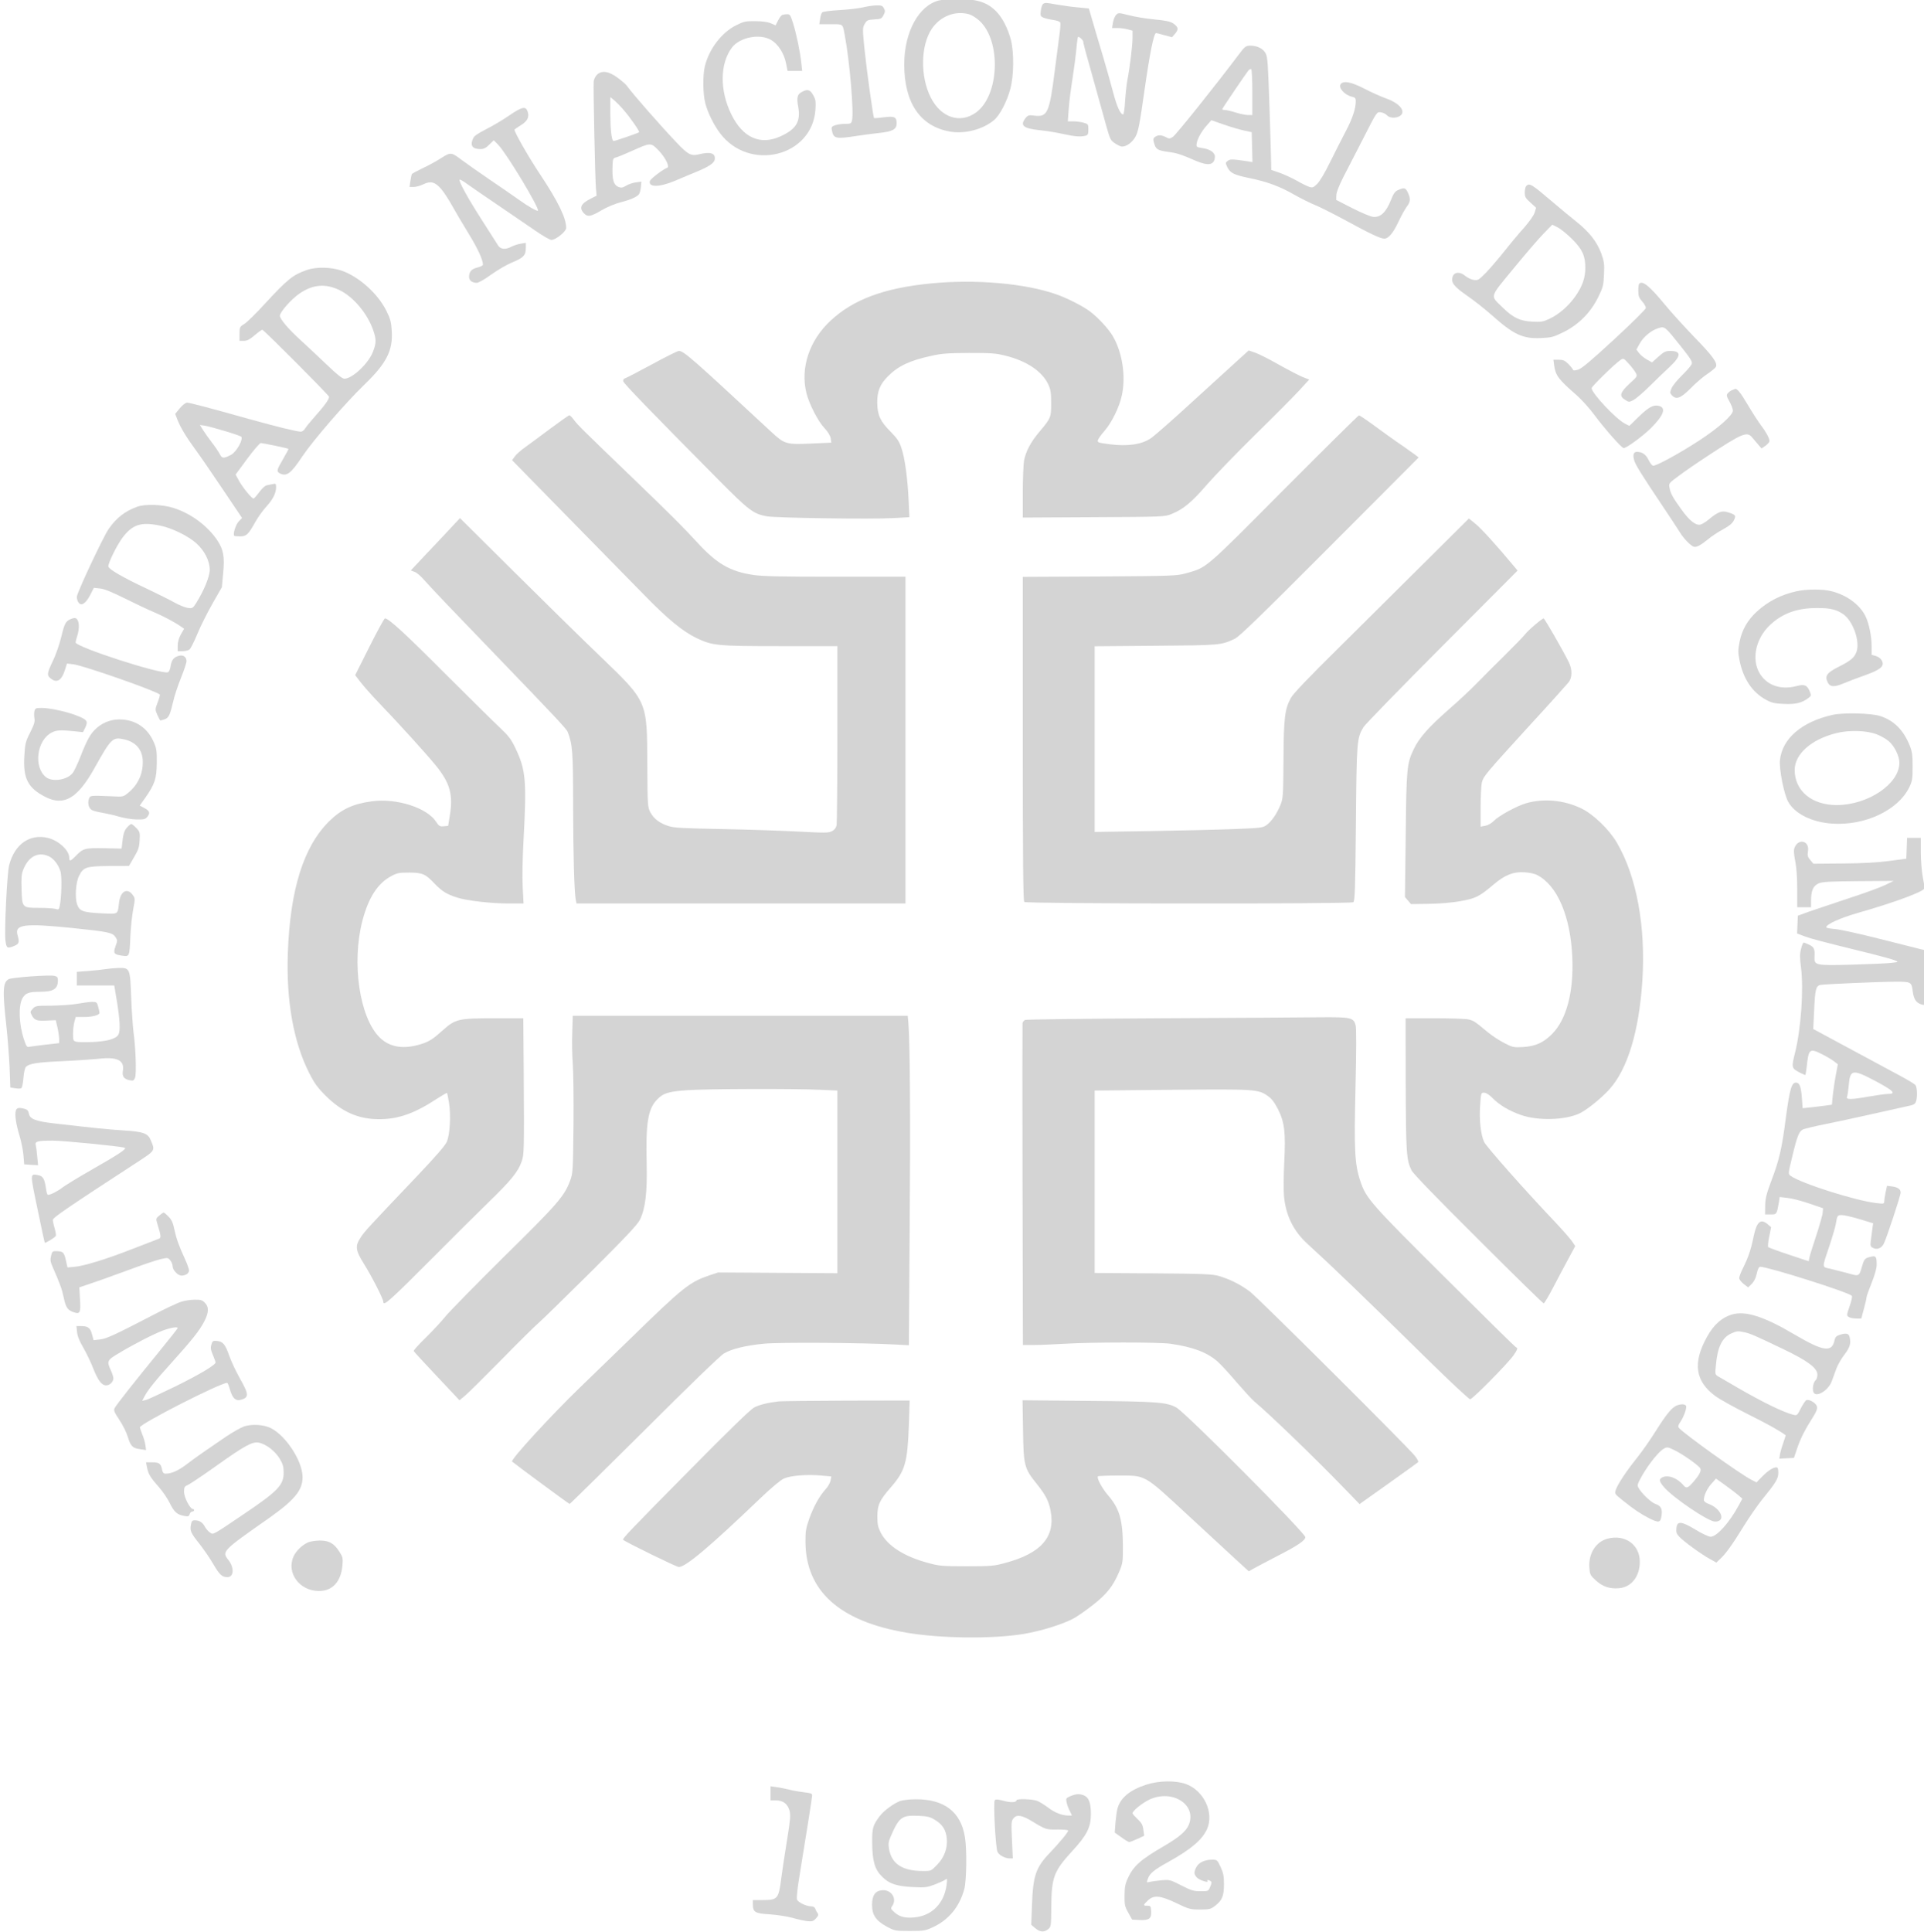 <svg xmlns="http://www.w3.org/2000/svg" xmlns:xlink="http://www.w3.org/1999/xlink" height="1531.765pt" viewBox="0 0 1525.413 1531.765" width="1525.413pt" id="e576fe74-e7e6-11ec-b523-b7b727c683b6"><g><g><path style="fill:#d4d4d4;" d="M 744.696,0.296 C 728.496,4.096 716.896,25.396 716.896,51.096 716.996,81.596 729.496,100.096 753.096,104.296 764.696,106.396 779.096,102.696 787.996,95.296 792.596,91.496 798.396,80.496 800.996,70.496 803.896,59.996 803.996,41.696 801.496,31.696 798.996,22.296 794.696,13.896 789.596,8.796 784.696,3.996 780.096,1.596 772.796,0.196 766.596,-1.004 749.896,-0.904 744.696,0.296 Z M 768.296,11.296 C 770.396,11.896 774.096,14.196 776.496,16.396 793.996,32.496 792.396,75.696 773.796,89.196 761.196,98.296 745.996,93.296 737.896,77.196 729.496,60.596 729.896,35.896 738.796,22.796 745.496,12.896 757.296,8.196 768.296,11.296 Z"></path><path style="fill:#d4d4d4;" d="M 826.996,3.096 C 826.296,3.596 825.496,5.896 825.196,8.396 824.696,12.396 824.896,12.896 827.296,13.996 828.696,14.596 832.096,15.396 834.896,15.796 837.796,16.196 840.296,17.096 840.596,17.796 840.896,18.596 840.596,22.896 839.996,27.396 839.396,31.996 837.696,44.696 836.296,55.696 832.096,89.296 830.496,92.896 820.396,91.696 815.596,91.096 815.096,91.196 812.996,93.696 808.496,99.496 811.296,101.796 824.196,103.196 829.496,103.696 837.896,105.096 842.796,106.196 852.196,108.296 856.696,108.596 860.696,107.596 862.496,107.096 862.896,106.296 862.896,102.596 862.896,98.496 862.696,98.296 859.196,97.296 857.096,96.696 853.396,96.196 850.996,96.196 L 846.596,96.196 847.296,86.796 C 847.596,81.596 848.996,70.396 850.396,61.896 851.696,53.396 853.096,42.496 853.496,37.796 853.896,33.096 854.496,29.196 854.796,29.196 856.196,29.296 858.896,31.996 858.896,33.296 858.896,34.596 860.596,40.796 870.396,75.696 872.696,83.896 875.896,95.296 877.396,100.896 880.096,110.396 880.596,111.396 884.096,113.696 886.196,115.096 888.596,116.196 889.496,116.196 893.296,116.196 897.696,112.896 900.296,108.296 902.496,104.096 903.496,99.096 907.396,71.596 911.496,42.796 914.796,26.196 916.596,26.196 916.996,26.196 919.996,26.996 923.196,27.896 L 929.196,29.496 931.596,26.796 C 934.596,23.296 934.296,21.396 930.196,18.596 927.796,16.996 924.396,16.296 915.196,15.396 908.696,14.796 899.696,13.296 895.096,12.096 886.896,9.996 886.696,9.996 884.896,11.796 883.896,12.796 882.796,15.596 882.396,17.896 L 881.696,22.196 886.096,22.196 C 888.396,22.196 892.096,22.696 894.196,23.296 L 897.896,24.296 897.896,30.096 C 897.896,36.096 895.796,53.496 893.796,63.696 893.196,66.996 892.396,74.396 891.996,80.196 891.696,85.996 890.996,90.696 890.496,90.696 888.296,90.696 885.496,84.496 882.496,73.096 880.696,66.296 877.096,53.496 874.496,44.696 871.796,35.896 868.296,23.696 866.496,17.696 L 863.296,6.696 854.896,5.896 C 850.196,5.496 842.796,4.496 838.296,3.696 828.996,1.996 828.796,1.996 826.996,3.096 Z"></path><path style="fill:#d4d4d4;" d="M 684.396,5.796 C 681.096,6.596 672.696,7.596 665.696,7.996 658.496,8.396 652.496,9.196 651.896,9.796 651.196,10.396 650.496,12.796 650.196,15.096 L 649.596,19.196 658.696,19.196 C 668.796,19.196 667.996,18.496 669.796,28.196 673.596,48.096 677.096,89.196 675.496,95.496 674.896,97.996 674.396,98.196 669.996,98.196 667.396,98.196 663.796,98.696 662.096,99.296 659.296,100.296 658.996,100.696 659.596,103.496 660.796,109.896 662.596,110.296 678.896,107.796 684.096,106.996 692.296,105.896 697.096,105.396 707.696,104.296 710.896,102.496 710.896,97.796 710.896,92.696 709.196,91.896 700.696,92.996 696.696,93.496 693.196,93.796 692.996,93.596 692.296,92.996 687.096,55.596 685.396,38.896 683.796,22.696 683.796,22.096 685.596,18.896 687.296,15.996 687.996,15.696 693.196,15.396 698.396,15.096 698.996,14.796 700.496,11.996 701.796,9.396 701.896,8.496 700.796,6.596 699.796,4.596 698.796,4.196 694.996,4.296 692.496,4.296 687.696,4.996 684.396,5.796 Z"></path><path style="fill:#d4d4d4;" d="M 620.096,11.896 C 619.396,12.196 617.996,14.096 616.896,16.196 L 614.896,20.096 611.196,18.496 C 608.696,17.396 604.496,16.796 598.896,16.796 591.196,16.696 589.696,16.996 583.696,19.996 572.196,25.696 562.096,38.896 558.796,52.696 557.096,59.896 557.296,74.596 559.196,81.896 561.196,89.496 565.896,98.996 570.796,105.496 593.996,136.496 643.996,124.196 646.496,86.896 646.896,81.196 646.696,78.996 645.196,76.296 642.596,71.296 640.696,70.396 636.496,72.496 632.096,74.496 631.396,76.996 632.896,84.996 634.896,96.296 631.196,102.396 618.996,107.996 602.896,115.396 588.996,109.296 579.896,90.796 570.496,71.796 570.696,50.396 580.396,37.596 586.596,29.496 602.496,26.396 611.396,31.696 616.896,34.896 621.696,42.396 623.196,50.196 L 624.396,56.196 630.196,56.196 635.996,56.196 635.296,49.896 C 634.496,41.596 631.296,26.196 628.596,17.896 626.696,11.896 626.196,11.196 623.996,11.296 622.496,11.296 620.796,11.596 620.096,11.896 Z"></path><path style="fill:#d4d4d4;" d="M 982.396,42.896 C 964.296,66.996 932.296,106.996 929.896,108.496 927.396,110.096 926.896,110.096 924.296,108.696 920.796,106.896 917.996,106.796 915.696,108.596 914.296,109.596 914.096,110.496 914.996,113.396 916.296,118.296 917.696,119.196 925.996,120.396 933.096,121.296 935.896,122.196 948.396,127.596 958.096,131.696 962.696,130.796 963.196,124.696 963.496,121.096 959.696,118.296 953.296,117.396 948.796,116.696 948.396,116.396 948.696,114.196 949.096,110.396 952.496,104.196 956.696,99.496 L 960.396,95.296 970.396,98.796 C 975.896,100.696 983.096,102.796 986.396,103.496 L 992.396,104.796 992.696,116.596 992.996,128.496 988.696,127.796 C 976.996,126.096 975.396,125.996 973.396,127.496 971.496,128.996 971.496,129.096 973.096,132.596 975.296,137.096 978.396,138.696 990.696,141.196 1004.496,143.996 1014.996,147.896 1025.896,154.196 1030.996,157.096 1038.696,160.996 1043.196,162.796 1047.596,164.596 1058.896,170.396 1068.296,175.496 1086.396,185.396 1094.596,189.196 1097.596,189.196 1100.896,189.096 1104.596,184.596 1108.696,175.896 1110.896,171.196 1113.896,165.796 1115.296,163.896 1118.296,159.896 1118.496,157.596 1116.196,152.696 1114.396,148.796 1113.396,148.496 1108.596,150.596 1105.996,151.696 1104.896,153.196 1102.596,158.996 1098.796,168.496 1094.296,172.596 1088.496,171.896 1086.296,171.596 1078.796,168.396 1071.896,164.896 L 1059.396,158.496 1059.496,154.696 C 1059.596,152.296 1061.596,147.196 1065.096,140.296 1068.096,134.496 1075.296,120.496 1081.096,109.196 1091.496,88.796 1091.496,88.696 1094.596,88.996 1096.296,89.196 1098.496,90.196 1099.496,91.296 1102.896,94.996 1111.896,93.196 1111.896,88.696 1111.896,84.996 1106.796,80.796 1098.596,77.896 1094.496,76.396 1086.796,72.996 1081.496,70.196 1071.396,64.996 1065.296,63.796 1062.996,66.596 1060.696,69.396 1066.096,75.396 1071.896,76.696 1074.396,77.196 1074.896,77.896 1074.896,80.196 1074.896,85.996 1072.396,93.696 1067.196,103.596 1064.296,109.096 1058.696,120.196 1054.696,128.196 1050.396,137.096 1046.296,143.896 1044.196,145.896 1041.096,148.796 1040.596,148.996 1037.696,147.996 1035.896,147.396 1031.496,145.196 1027.896,143.096 1024.196,141.096 1018.296,138.296 1014.596,136.996 L 1007.896,134.696 1007.796,129.696 C 1007.796,126.996 1007.196,106.896 1006.496,85.196 1005.396,51.296 1004.996,45.196 1003.496,42.396 1001.496,38.496 996.796,36.196 991.196,36.196 987.696,36.296 986.996,36.796 982.396,42.896 Z M 992.896,73.296 L 992.896,91.196 989.496,91.196 C 987.596,91.196 983.196,90.296 979.696,89.196 976.296,88.096 972.396,87.196 971.096,87.196 969.796,87.196 968.896,86.896 969.096,86.396 969.696,84.996 988.196,57.696 989.696,55.996 990.496,54.996 991.596,54.496 991.996,54.796 992.496,55.096 992.896,63.396 992.896,73.296 Z"></path><path style="fill:#d4d4d4;" d="M 473.096,59.496 C 471.896,60.696 470.796,63.096 470.696,64.696 470.296,68.996 471.796,142.596 472.496,149.396 L 472.996,155.096 468.696,157.296 C 460.496,161.396 458.896,164.696 462.896,168.996 465.896,172.196 468.296,171.796 476.896,166.696 481.396,164.096 487.596,161.496 491.996,160.396 499.796,158.396 504.796,156.196 506.596,153.996 507.196,153.296 507.896,150.696 508.096,148.296 L 508.496,143.996 504.096,144.596 C 501.596,144.896 498.196,146.096 496.396,147.196 493.796,148.796 492.596,148.996 490.596,148.296 486.296,146.596 485.096,142.396 485.696,130.096 485.896,125.996 486.196,125.296 488.496,124.796 489.896,124.396 495.596,122.096 501.096,119.596 515.996,112.896 515.996,112.896 522.196,119.296 527.596,124.896 531.196,132.296 528.996,132.996 525.796,134.096 515.896,141.596 515.296,143.396 513.696,148.596 522.696,148.596 535.196,143.296 540.196,141.096 547.896,137.996 552.096,136.196 561.996,132.196 566.296,129.196 566.696,126.396 567.396,121.396 563.296,120.096 554.296,122.296 548.096,123.896 545.496,122.596 536.696,113.296 523.996,99.996 501.696,74.596 496.896,67.896 496.096,66.796 492.796,63.896 489.496,61.496 482.496,56.296 476.696,55.596 473.096,59.496 Z M 494.696,87.496 C 499.796,93.396 507.296,104.196 506.696,104.796 505.796,105.596 486.596,112.196 486.196,111.796 484.796,110.396 483.896,102.196 483.896,90.396 L 483.896,76.996 487.196,79.696 C 488.896,81.196 492.396,84.696 494.696,87.496 Z"></path><path style="fill:#d4d4d4;" d="M 403.796,91.496 C 398.596,95.096 390.296,99.996 385.296,102.496 378.996,105.696 375.896,107.796 375.096,109.696 372.496,115.396 374.496,118.196 380.996,118.196 383.396,118.196 385.296,117.296 387.896,114.696 L 391.496,111.196 395.096,114.896 C 401.796,121.796 427.996,165.396 426.496,166.996 425.796,167.696 418.496,163.496 410.596,157.796 406.396,154.796 395.796,147.496 387.096,141.596 378.496,135.696 368.896,128.996 365.896,126.696 357.896,120.596 357.296,120.496 349.796,125.296 346.296,127.596 339.696,131.196 335.196,133.296 330.796,135.396 326.896,137.496 326.596,137.896 326.296,138.296 325.796,140.796 325.396,143.396 L 324.696,148.196 327.996,148.196 C 329.796,148.196 333.196,147.296 335.596,146.096 341.296,143.296 344.896,144.196 349.596,149.596 351.696,151.996 355.596,157.896 358.296,162.796 360.996,167.696 366.996,177.796 371.596,185.296 378.796,197.096 382.896,205.896 382.896,209.796 382.896,210.496 380.896,211.496 378.396,212.096 373.696,213.296 371.896,215.396 371.896,219.596 371.896,222.396 374.396,224.196 378.096,224.196 379.396,224.196 384.496,221.296 389.396,217.696 394.396,214.096 401.796,209.796 405.896,208.096 414.996,204.396 416.896,202.396 416.896,196.696 L 416.896,192.496 412.696,193.196 C 410.296,193.596 407.096,194.696 405.396,195.596 400.696,198.096 396.696,197.696 394.796,194.396 393.896,192.896 388.096,183.796 381.896,174.196 371.096,157.396 363.396,143.396 364.396,142.396 364.696,142.096 367.496,143.696 370.596,145.996 373.796,148.296 384.696,155.796 394.896,162.696 405.096,169.596 418.196,178.596 424.196,182.696 430.096,186.796 435.996,190.196 437.196,190.196 440.596,190.196 448.896,183.496 448.896,180.696 448.896,172.796 442.596,159.896 427.996,137.896 418.996,124.396 407.896,104.896 407.896,102.796 407.896,102.596 410.096,100.996 412.896,99.296 418.296,95.996 419.796,92.796 418.296,88.296 416.796,83.996 413.896,84.596 403.796,91.496 Z"></path><path style="fill:#d4d4d4;" d="M 1210.096,147.396 C 1209.396,148.096 1208.896,150.396 1208.896,152.596 1208.896,156.096 1209.496,157.096 1213.396,160.596 L 1217.896,164.696 1216.696,168.596 C 1215.996,170.796 1212.496,175.696 1208.696,180.096 1204.896,184.296 1197.896,192.596 1193.096,198.696 1188.296,204.696 1181.596,212.596 1178.196,216.096 1172.296,222.096 1171.696,222.396 1168.396,221.896 1166.396,221.596 1163.396,220.096 1161.696,218.696 1157.596,215.196 1152.896,215.496 1151.696,219.396 1150.196,223.896 1152.596,227.096 1163.296,234.496 1168.696,238.196 1177.396,245.096 1182.596,249.696 1200.096,265.296 1207.196,268.596 1221.596,267.996 1229.996,267.596 1231.396,267.296 1239.596,263.296 1251.596,257.296 1260.896,247.996 1266.996,235.796 1270.996,227.696 1271.296,226.296 1271.696,217.596 1272.096,209.196 1271.796,207.296 1269.496,200.796 1266.096,191.596 1259.896,183.696 1249.396,175.396 1244.996,171.896 1236.296,164.696 1230.096,159.396 1214.396,145.996 1212.596,144.896 1210.096,147.396 Z M 1246.496,189.596 C 1254.496,197.596 1256.896,202.796 1256.896,212.196 1256.896,220.296 1254.596,226.896 1248.996,234.896 1243.396,242.796 1235.896,249.296 1228.096,252.896 1223.596,254.996 1221.596,255.396 1215.096,254.996 1205.296,254.596 1199.596,251.896 1191.396,243.796 1181.296,233.896 1180.596,236.496 1199.696,213.196 1208.896,201.996 1219.596,189.496 1223.596,185.396 L 1230.696,178.096 1235.096,180.296 C 1237.396,181.496 1242.596,185.696 1246.496,189.596 Z"></path><path style="fill:#d4d4d4;" d="M 243.396,213.996 C 232.296,217.796 228.096,221.196 209.796,240.996 203.096,248.396 195.796,255.496 193.696,256.796 189.996,259.096 189.896,259.396 189.896,264.696 L 189.896,270.196 193.296,270.196 C 195.896,270.196 197.996,269.096 201.996,265.696 204.896,263.196 207.596,261.296 207.996,261.396 209.796,262.096 260.896,313.396 260.896,314.496 260.896,316.596 257.296,321.596 250.396,329.296 246.796,333.396 242.996,337.896 242.096,339.396 241.196,340.996 239.596,342.196 238.596,342.196 235.396,342.196 219.596,338.296 196.896,331.996 165.996,323.296 150.696,319.296 148.396,319.196 147.096,319.196 144.796,320.996 142.596,323.596 L 138.896,328.096 140.796,332.996 C 143.296,339.196 147.696,346.496 154.796,356.196 157.896,360.296 167.496,374.296 176.096,387.096 L 191.896,410.596 189.296,413.296 C 186.896,415.796 184.496,423.396 185.696,424.696 185.996,424.996 188.096,425.196 190.396,425.196 195.296,425.196 196.896,423.696 202.296,413.996 204.296,410.296 208.196,404.896 210.896,401.896 216.396,395.896 218.896,390.896 218.896,386.196 218.896,383.496 218.596,383.196 216.396,383.696 214.996,383.996 212.796,384.396 211.496,384.696 210.096,384.996 207.596,387.296 205.496,390.196 203.496,392.896 201.496,395.196 200.996,395.196 199.496,395.196 192.296,386.296 189.396,380.996 L 186.796,376.196 195.996,363.696 C 201.096,356.796 205.896,351.196 206.796,351.196 208.296,351.196 227.996,355.296 228.696,355.796 228.896,355.896 226.996,359.496 224.496,363.796 219.296,372.596 219.096,373.696 221.796,375.196 227.196,377.996 230.596,375.496 239.696,361.796 248.296,348.996 274.096,319.196 288.596,305.196 306.296,288.196 311.596,277.996 310.596,262.396 310.196,255.296 309.496,252.796 306.396,246.496 299.696,232.896 284.696,219.396 270.996,214.596 262.796,211.696 250.796,211.396 243.396,213.996 Z M 269.396,230.096 C 280.396,235.496 291.396,248.696 295.896,261.796 298.396,268.996 298.396,271.796 295.796,278.596 292.396,287.896 279.396,300.196 273.096,300.196 271.396,300.196 267.296,296.996 258.896,288.896 252.496,282.796 243.196,274.096 238.396,269.696 228.696,260.896 221.896,252.896 221.896,250.296 221.896,247.396 231.096,236.996 237.596,232.596 248.196,225.396 258.196,224.596 269.396,230.096 Z M 178.596,341.796 C 185.096,343.696 190.696,345.696 191.196,346.096 193.196,348.096 187.396,358.396 183.096,360.596 177.196,363.596 176.096,363.496 174.296,360.096 173.396,358.296 170.596,354.096 167.996,350.796 165.396,347.396 162.196,342.896 160.896,340.796 L 158.496,336.896 162.696,337.496 C 164.996,337.896 172.096,339.796 178.596,341.796 Z"></path><path style="fill:#d4d4d4;" d="M 737.896,224.696 C 700.996,228.296 676.496,237.396 658.496,254.196 641.596,269.896 634.396,291.796 639.396,311.696 641.596,320.396 648.496,333.896 653.596,339.296 656.396,342.296 658.196,345.296 658.596,347.396 L 659.096,350.896 643.496,351.596 C 623.096,352.496 622.096,352.196 610.996,341.896 548.096,283.496 542.096,278.196 538.196,278.196 537.196,278.196 527.796,282.896 517.296,288.596 506.796,294.296 497.196,299.296 495.996,299.696 494.596,300.096 493.896,300.996 494.096,302.196 494.396,303.896 513.396,323.596 569.296,379.996 593.896,404.796 597.196,407.296 607.996,409.296 614.996,410.596 691.696,411.696 708.296,410.696 L 720.996,409.996 720.396,396.796 C 719.596,379.296 717.396,363.096 714.696,355.196 712.996,349.996 711.396,347.596 706.096,342.196 697.896,333.996 695.696,329.196 695.496,319.296 695.396,310.296 697.696,304.596 703.996,298.296 712.296,289.996 721.196,285.796 738.796,281.996 746.696,280.196 751.896,279.896 768.396,279.796 785.896,279.796 789.496,279.996 797.296,281.996 814.196,286.196 826.396,294.496 831.196,304.896 832.996,308.796 833.396,311.496 833.396,319.696 833.396,330.996 833.196,331.496 823.796,342.596 817.196,350.496 813.296,357.796 811.896,365.096 811.396,367.996 810.896,379.396 810.896,390.396 L 810.896,410.296 867.196,409.996 C 922.996,409.696 923.396,409.696 928.996,407.396 938.096,403.696 944.896,398.096 956.596,384.496 962.696,377.496 979.896,359.596 994.996,344.796 1010.096,329.996 1025.896,314.096 1030.196,309.396 L 1037.996,300.896 1032.396,298.696 C 1029.396,297.396 1020.896,292.996 1013.596,288.896 1006.396,284.796 998.096,280.596 995.196,279.596 L 989.996,277.796 981.196,285.796 C 976.396,290.196 960.096,304.996 945.096,318.696 930.096,332.496 915.496,345.296 912.596,347.296 905.396,352.296 894.296,353.996 879.996,352.196 870.396,350.896 869.896,350.796 870.496,348.796 870.896,347.596 873.196,344.396 875.596,341.696 881.396,335.096 887.596,322.496 889.496,313.196 892.696,297.996 889.796,279.296 882.296,266.496 878.996,260.696 870.196,251.296 863.796,246.596 858.196,242.496 845.596,236.096 837.396,233.296 812.696,224.596 773.196,221.196 737.896,224.696 Z"></path><path style="fill:#d4d4d4;" d="M 1299.596,224.896 C 1299.196,225.196 1298.896,227.796 1298.896,230.496 1298.896,234.596 1299.396,235.996 1301.896,238.896 1303.596,240.696 1304.896,243.096 1304.896,244.096 1304.896,245.096 1294.596,255.296 1279.996,268.796 1261.596,285.796 1254.096,292.096 1251.296,292.996 1248.196,293.896 1247.296,293.896 1246.996,292.896 1246.796,292.296 1245.096,290.196 1243.296,288.396 1240.696,285.796 1239.296,285.196 1235.896,285.196 L 1231.596,285.196 1232.196,289.696 C 1233.296,297.696 1235.596,300.696 1249.796,313.096 1253.796,316.596 1260.196,323.696 1263.896,328.696 1272.096,339.796 1285.696,355.196 1287.296,355.196 1289.596,355.196 1302.596,345.696 1308.996,339.296 1319.196,329.096 1321.296,323.096 1314.996,321.696 1310.696,320.796 1307.196,322.696 1299.196,330.396 L 1291.796,337.596 1288.096,335.696 C 1280.696,331.696 1261.896,311.596 1261.896,307.696 1261.896,306.296 1280.396,288.296 1284.596,285.496 1287.196,283.796 1287.196,283.796 1291.296,288.296 1293.596,290.796 1296.096,294.096 1296.896,295.596 1298.296,298.296 1298.196,298.396 1292.096,303.996 1284.396,311.096 1283.596,313.896 1288.196,316.796 1291.396,318.896 1291.596,318.896 1295.096,317.096 1296.996,316.096 1302.896,311.096 1307.996,305.996 1313.196,300.896 1320.196,294.096 1323.696,290.896 1332.996,282.196 1333.196,278.196 1324.196,278.196 1320.596,278.196 1319.196,278.896 1314.896,282.696 L 1309.796,287.296 1305.696,284.996 C 1303.396,283.696 1300.596,281.396 1299.496,279.896 L 1297.396,277.096 1299.996,272.396 C 1302.996,266.896 1309.296,261.796 1314.896,260.096 1319.896,258.596 1319.996,258.696 1332.596,274.496 1340.096,283.896 1341.896,286.696 1341.296,288.396 1340.996,289.596 1337.596,293.596 1333.796,297.296 1329.996,300.996 1326.196,305.596 1325.296,307.696 1323.896,311.096 1323.896,311.596 1325.496,313.296 1328.896,317.096 1332.496,315.796 1340.296,307.896 1344.196,303.896 1350.096,298.796 1353.296,296.696 1356.596,294.496 1359.696,291.896 1360.296,290.996 1362.096,287.996 1358.296,282.596 1343.296,267.196 1335.596,259.196 1324.896,247.496 1319.596,240.996 1307.696,226.596 1302.196,222.196 1299.596,224.896 Z"></path><path style="fill:#d4d4d4;" d="M 1373.396,309.196 C 1372.196,309.596 1370.696,310.796 1369.896,311.696 1368.596,313.196 1368.796,313.996 1371.196,318.296 1372.696,320.996 1373.896,324.196 1373.896,325.496 1373.896,329.096 1362.396,339.296 1346.896,349.396 1331.496,359.396 1313.596,369.196 1310.696,369.196 1309.896,369.196 1308.296,367.196 1307.096,364.696 1304.896,360.196 1301.996,358.196 1297.796,358.196 1295.096,358.196 1294.396,360.596 1295.696,365.096 1296.896,368.796 1300.896,375.396 1318.996,402.396 1324.196,410.196 1329.996,418.896 1331.696,421.696 1334.896,426.996 1340.396,432.596 1342.896,433.396 1344.896,434.096 1348.496,432.196 1354.296,427.396 1356.896,425.196 1362.196,421.696 1366.096,419.596 1371.196,416.796 1373.596,414.796 1374.696,412.396 1376.596,408.596 1376.096,407.996 1369.596,405.996 1365.096,404.596 1361.896,405.896 1354.996,411.596 1352.696,413.596 1349.596,415.496 1348.296,415.796 1344.496,416.796 1339.496,412.796 1333.096,403.896 1326.296,394.496 1324.396,391.096 1323.596,386.396 1322.996,383.296 1323.196,382.896 1330.996,377.196 1335.396,373.896 1345.396,366.996 1353.196,361.896 1381.496,343.296 1384.996,341.796 1389.196,346.796 1390.396,348.196 1392.596,350.796 1393.996,352.496 L 1396.596,355.496 1399.796,353.296 C 1401.496,352.096 1402.896,350.396 1402.896,349.596 1402.896,347.496 1400.196,342.396 1396.196,337.196 1394.296,334.696 1389.596,327.496 1385.796,321.096 1380.196,311.496 1377.096,307.696 1375.596,308.296 1375.496,308.296 1374.496,308.696 1373.396,309.196 Z"></path><path style="fill:#d4d4d4;" d="M 436.696,339.496 C 429.196,345.096 420.196,351.796 416.696,354.296 413.096,356.796 409.296,360.196 408.096,361.896 L 405.996,364.796 449.696,409.396 C 473.696,433.896 501.296,461.996 510.896,471.796 529.696,491.096 541.296,500.496 552.396,505.896 564.996,511.796 568.396,512.196 618.696,512.196 L 663.896,512.196 663.896,581.596 C 663.896,619.696 663.596,652.396 663.296,654.096 662.796,656.296 661.696,657.796 659.596,658.896 656.896,660.296 654.096,660.296 632.996,659.196 619.996,658.496 592.796,657.596 572.396,657.196 541.096,656.596 534.596,656.296 529.896,654.796 522.896,652.496 518.496,649.196 515.596,643.896 513.496,639.796 513.396,638.796 513.196,606.196 512.996,555.196 513.596,556.596 475.696,520.096 462.296,507.296 431.896,477.396 407.996,453.696 L 364.696,410.696 357.496,418.396 C 353.596,422.596 344.796,431.996 337.996,439.096 L 325.696,452.196 328.596,453.296 C 330.296,453.796 333.796,456.796 336.496,459.996 339.196,463.096 347.896,472.396 355.896,480.696 363.796,488.896 380.896,506.696 393.896,520.196 441.896,569.996 449.096,577.796 450.096,580.196 453.896,590.096 454.396,595.996 454.396,638.696 454.496,677.996 455.296,707.096 456.496,713.396 L 457.096,716.196 587.496,716.196 717.896,716.196 717.896,586.696 717.896,457.196 662.196,457.196 C 618.696,457.196 604.296,456.896 596.896,455.696 578.796,452.996 568.196,446.796 552.896,430.096 541.096,417.296 532.296,408.496 502.296,379.596 462.196,340.996 458.196,337.096 455.296,333.196 453.696,330.996 451.996,329.196 451.396,329.196 450.896,329.196 444.296,333.896 436.696,339.496 Z"></path><path style="fill:#d4d4d4;" d="M 1017.896,388.096 C 953.896,452.496 957.096,449.696 940.096,454.496 932.696,456.496 930.096,456.596 871.696,456.996 L 810.896,457.296 810.896,585.596 C 810.896,683.996 811.196,714.096 812.096,714.996 813.596,716.496 1070.496,716.696 1072.896,715.196 1074.196,714.396 1074.496,705.996 1074.996,652.996 1075.596,586.996 1075.696,585.296 1081.096,576.296 1082.296,574.296 1110.196,545.596 1143.196,512.496 L 1203.196,452.296 1199.596,447.996 C 1186.096,431.796 1174.596,419.196 1169.996,415.396 L 1164.596,410.996 1128.996,446.396 C 1109.396,465.896 1078.296,496.796 1059.796,515.096 1037.496,537.096 1025.196,549.996 1023.496,553.196 1018.596,562.196 1017.796,568.796 1017.596,602.096 1017.396,631.296 1017.296,632.996 1015.096,638.296 1012.296,645.196 1008.096,651.196 1003.996,654.196 1001.096,656.196 999.196,656.396 978.596,657.196 966.396,657.696 936.496,658.396 912.196,658.796 L 867.896,659.496 867.896,585.896 867.896,512.296 916.196,511.896 C 967.596,511.496 968.096,511.496 979.096,506.296 982.696,504.496 999.996,487.796 1054.096,433.496 1092.796,394.796 1124.496,362.896 1124.696,362.696 1124.896,362.596 1119.496,358.596 1112.696,353.896 1105.896,349.296 1095.496,341.796 1089.396,337.296 1083.396,332.896 1077.996,329.196 1077.396,329.296 1076.896,329.296 1050.096,355.796 1017.896,388.096 Z"></path><path style="fill:#d4d4d4;" d="M 108.796,401.696 C 98.896,405.296 92.196,410.596 86.096,419.396 81.596,425.996 60.896,470.096 60.896,473.196 60.896,474.596 61.496,476.696 62.296,477.696 64.496,480.696 67.996,478.396 71.496,471.696 L 74.396,465.996 79.196,466.496 C 82.596,466.796 88.496,469.196 99.196,474.496 107.596,478.696 117.796,483.496 121.896,485.196 129.596,488.496 138.296,493.096 143.196,496.496 L 145.996,498.396 143.396,502.896 C 141.796,505.796 140.896,508.996 140.896,511.796 L 140.896,516.196 144.696,516.196 C 146.796,516.196 149.296,515.596 150.196,514.896 151.096,514.296 153.896,508.696 156.396,502.696 158.896,496.596 164.296,485.796 168.396,478.596 L 175.896,465.496 176.896,454.696 C 178.196,441.396 177.196,435.796 172.396,428.496 164.696,416.896 151.396,406.996 137.396,402.596 128.796,399.896 114.996,399.396 108.796,401.696 Z M 127.096,416.696 C 136.396,418.596 149.196,424.896 155.696,430.696 162.196,436.596 166.296,444.696 166.296,451.696 166.296,456.996 161.696,468.196 155.496,478.096 152.896,482.196 152.496,482.396 148.896,481.896 146.796,481.596 141.996,479.696 138.296,477.596 134.496,475.496 124.896,470.696 116.896,466.896 96.796,457.496 85.896,451.096 85.896,448.896 85.896,445.896 92.696,432.196 96.996,426.396 105.096,415.696 111.696,413.496 127.096,416.696 Z"></path><path style="fill:#d4d4d4;" d="M 1424.396,468.696 C 1412.096,471.396 1401.696,476.696 1392.796,484.896 1385.396,491.796 1381.196,499.096 1379.196,508.696 1377.896,515.396 1377.896,516.996 1379.196,523.696 1382.196,538.296 1389.296,548.796 1400.096,554.696 1404.496,557.096 1406.896,557.696 1414.196,557.996 1423.396,558.496 1428.796,557.196 1433.796,553.296 1436.096,551.596 1436.096,551.196 1434.896,548.296 1432.796,543.096 1430.696,542.196 1424.596,543.796 1413.396,546.796 1403.296,544.196 1397.096,536.596 1387.896,525.496 1390.896,506.796 1403.696,495.096 1413.496,486.096 1424.896,481.996 1440.396,481.996 1451.096,481.896 1456.196,483.196 1461.696,487.096 1469.196,492.596 1474.696,508.196 1471.996,516.396 1470.396,521.196 1467.496,523.696 1457.696,528.596 1448.396,533.296 1446.596,535.796 1448.996,540.796 1450.896,544.696 1454.196,544.896 1461.996,541.596 1465.496,540.096 1473.096,537.196 1478.896,535.196 1491.296,530.696 1494.396,527.996 1491.896,523.496 1490.996,521.896 1489.096,520.496 1487.096,519.996 L 1483.896,519.096 1483.896,512.396 C 1483.896,504.096 1481.696,493.796 1478.896,488.196 1474.296,479.196 1464.296,471.796 1452.196,468.696 1445.296,466.896 1432.596,466.896 1424.396,468.696 Z"></path><path style="fill:#d4d4d4;" d="M 56.396,490.596 C 51.996,492.496 51.296,493.696 48.496,505.196 47.096,510.996 44.096,519.496 41.896,523.996 37.396,533.396 37.096,535.196 39.696,537.396 44.696,541.896 48.696,539.796 51.396,531.296 L 53.096,525.996 58.296,526.596 C 66.796,527.796 123.796,547.696 126.696,550.596 126.996,550.896 126.196,553.696 124.996,556.796 122.896,562.396 122.896,562.396 124.796,566.796 125.896,569.196 126.996,571.196 127.196,571.196 127.396,571.196 128.896,570.696 130.596,570.196 133.796,568.996 134.796,566.896 137.396,555.796 138.196,551.996 140.896,543.796 143.396,537.596 145.896,531.396 147.896,525.296 147.896,524.196 147.896,520.896 145.396,518.996 142.196,519.796 137.896,520.796 136.096,522.996 135.296,527.896 134.996,530.396 133.996,532.596 133.196,532.896 128.096,534.896 59.896,512.896 59.896,509.196 59.896,508.796 60.596,506.196 61.496,503.196 63.096,497.696 62.796,492.196 60.596,490.396 59.796,489.696 58.496,489.796 56.396,490.596 Z"></path><path style="fill:#d4d4d4;" d="M 292.896,512.696 L 281.596,535.196 285.896,540.796 C 288.296,543.896 294.796,551.296 300.396,557.096 316.496,573.896 337.396,596.896 345.596,606.896 356.796,620.696 359.396,629.996 356.596,646.696 L 355.296,654.696 351.796,654.996 C 348.696,655.296 347.996,654.896 345.796,651.496 338.596,640.296 314.496,632.596 294.896,635.196 279.896,637.196 270.696,641.496 260.996,650.996 240.696,671.096 229.996,704.996 228.196,755.696 226.896,793.496 232.696,826.096 245.196,850.696 249.296,858.796 251.796,862.196 258.296,868.696 271.196,881.496 284.096,887.196 300.696,887.196 315.896,887.196 328.796,882.596 346.696,870.796 350.796,868.196 354.196,866.196 354.396,866.396 354.596,866.596 355.296,870.096 355.996,874.196 357.596,884.696 356.696,899.496 354.196,905.196 352.896,908.196 345.096,917.096 330.296,932.696 291.496,973.496 289.096,976.096 285.996,980.896 281.396,987.796 281.796,990.996 288.496,1001.796 294.496,1011.296 303.896,1029.596 303.896,1031.896 303.896,1035.796 308.396,1031.796 344.896,995.196 359.996,979.996 379.296,960.896 387.796,952.596 404.996,935.896 410.896,928.696 413.496,920.896 415.596,915.096 415.596,913.796 415.196,845.896 L 414.896,807.196 391.396,807.196 C 363.796,807.196 360.996,807.796 351.296,816.496 343.296,823.696 340.296,825.596 334.396,827.496 320.096,832.096 308.896,830.296 300.896,822.296 284.996,806.396 278.696,763.296 287.296,729.996 292.196,711.396 299.496,700.096 310.396,694.396 314.796,691.996 316.596,691.696 324.396,691.696 335.096,691.796 337.196,692.696 344.796,700.696 350.496,706.596 354.196,708.896 362.396,711.496 369.896,713.996 389.496,716.196 403.096,716.196 L 415.096,716.196 414.396,702.896 C 413.996,695.296 414.296,679.596 415.096,665.696 417.596,618.696 416.896,610.396 408.696,593.196 405.296,585.996 403.396,583.496 396.196,576.696 391.496,572.296 371.896,552.896 352.496,533.596 320.796,501.796 308.096,490.196 305.196,490.196 304.696,490.196 299.096,500.296 292.896,512.696 Z"></path><path style="fill:#d4d4d4;" d="M 1217.096,495.196 C 1213.796,497.896 1210.196,501.396 1209.096,502.896 1207.896,504.396 1200.796,511.796 1193.296,519.196 1185.696,526.596 1175.696,536.696 1170.996,541.496 1166.396,546.296 1156.196,555.796 1148.496,562.496 1132.796,576.296 1125.096,584.896 1120.896,593.796 1115.396,605.096 1114.996,609.496 1114.496,662.496 L 1113.896,711.096 1116.296,713.896 1118.696,716.696 1132.596,716.496 C 1141.096,716.396 1150.696,715.596 1157.596,714.396 1169.996,712.196 1172.696,710.896 1184.496,700.896 1193.296,693.496 1200.096,690.796 1208.896,691.496 1212.496,691.696 1216.896,692.596 1218.596,693.596 1234.796,701.896 1245.196,726.396 1246.596,759.196 1247.696,786.696 1241.896,808.296 1230.496,819.696 1223.596,826.596 1217.296,829.396 1207.596,829.996 1200.096,830.396 1199.396,830.296 1192.596,826.796 1188.596,824.796 1182.496,820.696 1178.896,817.696 1169.596,809.896 1168.396,809.096 1164.196,808.096 1162.096,807.596 1150.096,807.196 1137.396,807.196 L 1114.396,807.196 1114.496,859.496 C 1114.696,913.896 1114.996,919.396 1119.096,927.696 1120.296,930.296 1138.896,949.496 1171.996,982.396 1199.996,1010.396 1223.296,1033.196 1223.896,1033.196 1224.396,1033.196 1227.796,1027.496 1231.496,1020.396 1235.096,1013.396 1240.596,1003.196 1243.496,997.796 L 1248.896,987.796 1246.196,983.796 C 1244.596,981.596 1238.696,974.796 1232.896,968.696 1208.496,942.996 1178.296,908.796 1176.696,905.296 1173.996,899.396 1172.696,887.896 1173.496,876.396 1174.196,866.396 1174.196,866.196 1176.596,866.196 1178.196,866.196 1180.596,867.696 1183.296,870.396 1188.596,875.896 1196.696,880.696 1205.996,883.896 1219.496,888.596 1240.896,887.996 1252.296,882.596 1258.096,879.896 1269.796,870.396 1275.996,863.496 1290.396,847.496 1299.396,817.896 1302.096,777.796 1304.896,734.496 1297.596,694.696 1281.796,667.796 1275.596,657.296 1263.096,645.296 1253.596,640.796 1239.896,634.196 1223.796,632.696 1209.796,636.796 1202.496,638.896 1188.096,646.796 1184.396,650.696 1182.496,652.596 1179.796,654.196 1177.596,654.596 L 1173.896,655.296 1173.896,639.496 C 1173.896,630.796 1174.396,622.096 1174.896,620.096 1176.296,615.196 1177.696,613.496 1211.896,575.996 1228.196,558.296 1242.396,542.396 1243.696,540.796 1246.596,537.096 1246.596,530.596 1243.796,524.896 1238.896,515.096 1224.596,490.196 1223.796,490.196 1223.396,490.196 1220.296,492.396 1217.096,495.196 Z"></path><path style="fill:#d4d4d4;" d="M 27.296,563.696 C 26.996,565.096 26.996,567.696 27.296,569.496 27.796,571.996 27.096,574.296 23.896,580.696 20.196,587.996 19.896,589.596 19.296,599.196 18.196,617.096 22.096,624.696 36.096,631.796 50.696,639.196 61.496,632.896 74.796,609.096 88.196,585.096 89.296,584.096 98.396,586.096 107.896,588.196 113.096,594.496 113.196,603.696 113.396,613.596 109.196,622.396 101.496,628.596 97.896,631.596 97.296,631.696 89.996,631.296 71.296,630.496 71.596,630.396 70.496,633.296 69.296,636.796 70.396,640.896 72.996,642.196 74.096,642.796 77.796,643.796 81.196,644.296 84.596,644.896 90.596,646.196 94.396,647.396 98.296,648.496 104.496,649.496 108.196,649.596 114.196,649.696 115.296,649.396 116.896,647.396 119.296,644.496 118.596,642.596 114.196,640.396 L 110.796,638.596 114.996,632.696 C 122.696,621.696 124.196,617.396 124.296,604.796 124.396,594.596 124.096,593.196 121.496,587.396 116.796,577.296 108.296,571.296 97.296,570.396 89.596,569.796 82.696,571.996 76.996,576.796 71.896,581.196 69.296,585.696 63.896,599.496 61.596,605.396 58.796,611.396 57.596,612.796 53.296,618.296 41.596,620.096 36.496,616.096 26.396,608.196 29.096,586.796 40.996,580.696 44.496,578.796 48.296,578.596 58.096,579.596 L 65.796,580.396 67.596,576.796 C 68.896,573.996 69.096,572.696 68.296,571.396 65.896,567.596 43.596,561.196 32.696,561.196 28.396,561.196 27.896,561.496 27.296,563.696 Z"></path><path style="fill:#d4d4d4;" d="M 1452.896,566.696 C 1428.396,572.196 1412.996,585.496 1411.196,602.596 1410.496,609.696 1414.296,629.196 1417.696,635.496 1422.796,644.996 1436.596,651.896 1452.796,652.896 1478.696,654.596 1504.796,642.296 1513.696,624.196 1516.096,619.196 1516.396,617.596 1516.396,607.696 1516.396,598.496 1515.996,595.796 1514.096,590.996 1509.096,578.596 1501.496,571.096 1490.596,567.596 1483.296,565.296 1461.496,564.796 1452.896,566.696 Z M 1487.896,582.096 C 1490.896,583.196 1495.096,585.596 1497.296,587.396 1501.896,591.196 1505.896,599.196 1505.896,604.696 1505.896,621.396 1481.096,638.096 1456.296,638.196 1436.496,638.196 1422.896,626.996 1422.896,610.396 1422.896,597.796 1435.896,586.196 1455.696,581.196 1465.796,578.596 1479.896,578.996 1487.896,582.096 Z"></path><path style="fill:#d4d4d4;" d="M 100.496,656.196 C 98.296,658.896 97.596,661.296 96.696,670.196 L 96.396,672.696 82.696,672.396 C 67.396,672.096 65.796,672.496 59.996,678.596 55.896,682.796 54.896,683.096 54.896,679.896 54.896,674.096 46.496,666.296 37.896,664.196 23.596,660.796 11.596,669.196 7.296,685.696 5.596,691.996 3.396,737.696 4.296,745.396 5.096,751.796 5.696,752.096 11.396,749.796 15.196,748.196 15.496,746.896 13.896,741.196 11.496,732.796 19.296,731.796 56.896,735.596 86.096,738.596 89.296,739.296 91.596,742.896 93.196,745.296 93.196,745.696 91.596,750.096 89.596,755.696 90.296,756.696 96.996,757.596 102.696,758.396 102.696,758.496 103.396,741.696 103.696,735.096 104.696,725.796 105.596,720.896 107.196,712.396 107.196,712.096 105.196,709.396 100.896,703.496 95.596,706.396 94.396,715.296 93.196,725.296 94.296,724.596 80.396,723.996 65.796,723.296 62.896,722.296 61.096,716.696 59.296,711.496 60.096,699.396 62.596,694.496 66.096,687.396 67.996,686.696 86.196,686.496 L 102.296,686.396 106.296,679.496 C 109.696,673.796 110.396,671.596 110.696,666.196 111.096,659.996 110.896,659.396 108.096,656.396 106.396,654.596 104.596,653.196 104.096,653.196 103.496,653.196 101.896,654.596 100.496,656.196 Z M 38.296,678.596 C 42.196,680.196 46.196,685.096 47.896,690.596 49.196,694.496 48.796,711.796 47.296,718.496 46.696,720.996 46.396,721.296 43.996,720.496 42.596,720.096 36.796,719.696 31.196,719.696 17.596,719.696 17.496,719.596 17.096,705.096 16.796,696.496 16.996,693.096 18.296,689.696 22.396,679.196 29.796,674.996 38.296,678.596 Z"></path><path style="fill:#d4d4d4;" d="M 1511.696,672.396 L 1511.396,680.696 1497.896,682.496 C 1488.896,683.696 1476.696,684.396 1461.096,684.496 L 1437.696,684.696 1435.296,681.796 C 1433.196,679.396 1432.896,678.296 1433.396,674.996 1434.996,665.796 1424.696,664.196 1422.396,673.196 1422.096,674.596 1422.496,678.996 1423.396,682.996 1424.296,687.696 1424.896,695.596 1424.896,704.796 L 1424.896,719.196 1430.396,719.196 1435.896,719.196 1435.896,713.796 C 1435.896,705.996 1437.496,702.296 1441.796,700.296 1444.796,698.996 1449.896,698.696 1473.396,698.496 L 1501.396,698.296 1494.396,701.696 C 1490.596,703.496 1477.496,708.296 1465.396,712.196 1453.296,716.196 1439.396,720.896 1434.396,722.596 L 1425.396,725.896 1425.096,732.996 1424.796,739.996 1430.596,742.196 C 1435.996,744.196 1442.696,745.996 1483.396,755.996 1492.196,758.196 1500.796,760.596 1502.396,761.296 1505.396,762.596 1505.396,762.596 1499.396,763.296 1496.096,763.696 1482.196,764.296 1468.396,764.696 1439.296,765.496 1438.296,765.196 1438.596,758.596 1438.996,752.396 1438.196,750.696 1434.396,748.896 1432.396,747.996 1430.396,747.196 1429.996,747.196 1429.496,747.196 1428.596,749.496 1427.896,752.296 1426.896,756.196 1426.896,759.396 1427.896,766.996 1430.096,784.196 1427.896,815.496 1423.196,834.396 1420.196,846.396 1420.296,846.796 1426.996,850.296 1429.096,851.296 1430.996,852.196 1431.296,852.196 1431.496,852.196 1431.996,849.396 1432.396,845.896 1433.896,831.396 1434.696,830.696 1444.596,835.696 1448.296,837.596 1452.696,840.196 1454.196,841.396 L 1457.096,843.696 1455.496,852.196 C 1454.596,856.896 1453.596,864.096 1453.096,868.196 L 1452.396,875.696 1447.396,876.396 C 1444.696,876.796 1439.396,877.396 1435.796,877.796 L 1429.196,878.496 1428.596,870.296 C 1427.896,861.196 1426.696,858.196 1423.896,858.196 1420.396,858.196 1418.896,863.596 1415.896,885.996 1412.696,910.796 1410.696,919.396 1404.196,936.496 1400.496,946.496 1399.596,949.996 1399.496,955.696 L 1399.396,962.696 1403.796,962.696 C 1408.696,962.696 1408.696,962.696 1410.396,952.796 L 1410.996,948.896 1417.096,949.596 C 1420.496,949.896 1428.196,951.896 1434.296,953.996 L 1445.396,957.796 1445.096,961.196 C 1444.996,963.096 1442.596,971.396 1439.896,979.696 1437.196,987.896 1434.696,995.796 1434.496,997.196 L 1433.996,999.796 1418.296,994.596 C 1409.796,991.796 1402.396,988.996 1401.896,988.596 1401.496,988.096 1401.796,984.396 1402.696,980.296 L 1404.196,972.796 1401.496,970.496 C 1395.896,965.696 1392.796,968.396 1390.296,980.296 1388.296,990.296 1386.196,996.496 1382.296,1004.396 1380.396,1008.096 1378.896,1011.996 1378.896,1013.096 1378.896,1014.196 1380.496,1016.296 1382.396,1017.796 L 1385.996,1020.496 1388.796,1017.796 C 1390.596,1015.996 1391.996,1013.296 1392.796,1009.696 1393.596,1005.996 1394.496,1004.196 1395.596,1004.196 1401.796,1004.196 1465.096,1024.196 1468.196,1027.196 1468.696,1027.596 1467.896,1031.296 1466.496,1035.296 1464.096,1042.196 1463.996,1042.796 1465.596,1043.896 1466.496,1044.596 1469.196,1045.196 1471.496,1045.196 L 1475.696,1045.196 1477.796,1037.396 C 1478.996,1033.096 1479.896,1028.996 1479.896,1028.196 1479.896,1027.496 1481.696,1022.396 1483.896,1016.996 1486.396,1010.696 1487.896,1005.396 1487.896,1002.696 1487.896,996.096 1487.296,995.296 1483.496,996.196 1478.596,997.296 1478.096,997.796 1476.396,1003.496 1473.896,1012.096 1474.196,1011.896 1464.696,1009.196 1460.096,1007.996 1453.896,1006.396 1450.896,1005.696 1444.396,1004.296 1444.396,1005.496 1450.396,987.696 1452.796,980.496 1454.996,972.896 1455.396,970.696 1456.596,963.496 1456.796,963.196 1460.196,963.196 1461.996,963.196 1468.296,964.596 1474.196,966.396 L 1485.096,969.696 1484.396,974.696 C 1484.096,977.396 1483.496,981.596 1483.196,983.896 1482.696,987.396 1482.996,988.196 1484.896,989.196 1488.096,990.896 1491.596,989.596 1493.496,985.996 1495.696,981.696 1506.896,947.796 1506.896,945.396 1506.896,942.696 1504.696,941.096 1499.996,940.496 L 1496.096,939.996 1494.996,945.096 C 1494.396,947.996 1493.896,951.196 1493.896,952.296 1493.896,954.296 1493.496,954.396 1487.696,953.696 1470.996,951.796 1427.396,937.896 1419.496,931.996 1417.696,930.596 1417.696,930.196 1420.896,917.096 1424.896,900.296 1426.396,896.796 1429.496,895.296 1430.896,894.696 1438.696,892.796 1446.696,891.196 1454.796,889.596 1471.496,885.996 1483.896,883.196 1496.296,880.396 1508.996,877.596 1512.196,876.896 1516.896,875.996 1518.296,875.296 1518.996,873.396 1520.296,870.096 1520.096,861.996 1518.596,860.096 1517.896,859.296 1512.696,856.096 1506.896,852.996 1501.096,849.896 1492.396,845.196 1487.396,842.496 1482.496,839.796 1469.196,832.696 1457.996,826.696 L 1437.596,815.696 1438.296,800.996 C 1438.996,784.596 1439.796,781.496 1443.096,780.796 1446.196,780.096 1491.096,778.196 1503.496,778.196 1515.096,778.196 1515.596,778.496 1516.496,785.796 1517.296,791.896 1518.996,794.696 1522.796,795.996 1525.196,796.896 1525.896,796.796 1526.396,795.396 1527.996,791.296 1528.796,778.596 1528.196,766.596 L 1527.596,753.496 1522.996,752.496 C 1520.496,751.896 1505.796,748.196 1490.496,744.296 1475.096,740.396 1459.296,736.896 1455.196,736.496 1451.196,736.196 1447.896,735.596 1447.896,735.096 1447.896,732.696 1458.696,727.796 1472.896,723.696 1501.696,715.496 1525.896,706.596 1525.896,703.996 1525.896,703.296 1525.196,699.196 1524.396,694.896 1523.596,690.596 1522.896,681.896 1522.896,675.596 L 1522.896,664.196 1517.396,664.196 1511.996,664.196 1511.696,672.396 Z M 1484.696,855.796 C 1501.296,864.496 1504.096,867.196 1496.596,867.196 1494.796,867.196 1488.296,868.096 1481.996,869.196 1467.396,871.796 1463.396,871.796 1464.396,869.396 1464.796,868.496 1465.396,864.196 1465.796,859.896 1466.796,847.996 1468.896,847.596 1484.696,855.796 Z"></path><path style="fill:#d4d4d4;" d="M 83.896,768.196 C 81.396,768.596 75.196,769.296 70.196,769.696 L 60.896,770.396 60.896,775.796 60.896,781.196 75.696,781.196 90.596,781.196 92.796,794.396 C 95.096,808.696 95.496,817.196 93.896,820.096 92.196,823.396 85.096,825.496 73.696,825.996 67.796,826.196 61.896,826.196 60.496,825.796 58.096,825.196 57.896,824.796 57.896,819.396 57.896,816.296 58.396,811.996 58.996,809.896 L 59.996,806.196 66.296,806.196 C 73.196,806.196 78.896,804.696 78.896,802.896 78.896,802.196 78.396,799.996 77.796,797.896 76.896,794.496 76.496,794.196 73.096,794.196 71.096,794.196 65.796,794.896 61.396,795.696 56.996,796.496 47.696,797.096 40.796,797.196 28.896,797.196 28.096,797.296 25.996,799.596 23.896,801.896 23.796,802.196 25.296,804.996 27.296,808.796 29.396,809.496 37.696,808.996 L 44.196,808.696 45.496,814.196 C 46.196,817.196 46.796,821.296 46.896,823.296 L 46.896,826.896 36.196,828.096 C 30.196,828.796 24.396,829.596 23.296,829.796 21.396,830.296 20.896,829.596 18.996,823.996 14.996,811.996 14.496,797.496 17.696,791.496 19.996,787.296 22.896,786.196 31.196,786.196 42.396,786.196 45.896,784.096 45.896,777.096 45.896,774.796 45.396,774.096 43.196,773.596 39.496,772.596 9.496,774.796 6.896,776.196 2.296,778.696 1.896,784.996 4.896,811.796 5.996,821.596 7.196,836.996 7.596,845.896 L 8.196,862.096 12.196,862.696 C 14.296,863.096 16.496,862.996 16.996,862.496 17.596,861.896 18.296,858.296 18.596,854.296 18.896,850.196 19.796,846.396 20.596,845.696 23.196,843.096 29.396,842.096 49.396,841.196 60.396,840.696 73.496,839.796 78.396,839.296 93.096,837.596 98.896,840.596 97.396,848.996 96.696,853.296 98.396,855.596 103.196,856.396 105.596,856.896 106.196,856.496 107.096,854.296 108.296,851.296 107.596,830.296 105.796,817.696 105.296,813.296 104.396,801.096 103.996,790.496 103.196,767.596 102.996,767.096 93.996,767.296 90.896,767.396 86.396,767.796 83.896,768.196 Z"></path><path style="fill:#d4d4d4;" d="M 453.696,818.396 C 453.396,825.696 453.596,836.696 454.096,842.896 454.596,849.096 454.896,871.096 454.696,891.896 454.296,927.996 454.196,929.996 452.096,935.696 447.496,948.196 442.596,953.896 399.896,995.896 377.496,1018.096 356.496,1039.496 353.296,1043.396 350.096,1047.396 342.996,1054.996 337.596,1060.296 332.096,1065.696 327.796,1070.396 327.996,1070.996 328.196,1071.496 336.496,1080.496 346.396,1090.996 L 364.296,1109.996 368.896,1106.196 C 371.496,1103.996 384.496,1091.096 397.896,1077.496 411.196,1063.896 424.296,1050.996 426.796,1048.896 429.296,1046.796 447.896,1028.596 468.196,1008.496 496.596,980.196 505.496,970.696 507.396,966.796 511.696,957.896 513.196,945.296 512.696,922.696 511.896,890.496 513.696,879.296 520.696,871.896 525.796,866.496 529.696,865.296 545.096,864.196 561.396,863.096 629.696,862.896 650.196,863.896 L 663.896,864.496 663.896,936.896 663.896,1009.296 616.696,1008.996 569.396,1008.696 562.396,1010.996 C 546.796,1016.296 541.696,1020.296 501.496,1059.496 484.396,1076.096 465.696,1094.196 459.996,1099.696 437.596,1121.296 404.496,1157.296 405.996,1158.596 410.396,1162.196 451.096,1192.196 451.596,1192.196 451.996,1192.196 478.596,1165.896 510.896,1133.896 545.796,1098.996 571.296,1074.396 573.996,1072.896 580.096,1069.296 590.996,1066.596 605.396,1065.196 617.196,1063.896 683.896,1064.396 709.496,1065.796 L 720.596,1066.396 721.196,976.596 C 721.896,891.596 721.496,828.596 720.296,812.396 L 719.696,805.196 586.896,805.196 454.096,805.196 453.696,818.396 Z"></path><path style="fill:#d4d4d4;" d="M 919.396,807.196 C 861.696,807.496 813.696,808.096 812.696,808.496 811.796,808.996 810.896,810.096 810.696,810.996 810.596,811.896 810.496,869.696 810.696,939.396 L 810.996,1066.196 819.696,1066.196 C 824.496,1066.196 835.596,1065.696 844.396,1065.196 866.096,1063.896 918.696,1063.896 927.896,1065.196 945.596,1067.696 956.996,1071.996 965.196,1079.196 967.696,1081.396 974.596,1088.796 980.396,1095.696 986.296,1102.496 992.596,1109.396 994.396,1110.896 1006.096,1120.596 1042.996,1156.196 1065.296,1179.296 L 1077.896,1192.296 1100.696,1176.096 C 1113.196,1167.196 1123.796,1159.596 1124.296,1159.096 1124.796,1158.596 1123.696,1156.496 1121.696,1153.996 1114.496,1145.296 997.196,1028.496 990.896,1023.796 983.496,1018.296 975.196,1014.096 966.396,1011.496 961.196,1009.996 954.496,1009.696 914.196,1009.396 L 867.896,1009.096 867.896,936.796 867.896,864.496 928.896,863.896 C 995.496,863.296 997.496,863.396 1005.296,868.896 1008.296,870.996 1010.396,873.796 1013.196,879.196 1018.496,889.696 1019.396,897.896 1018.196,921.296 1017.696,931.396 1017.596,943.496 1017.996,948.196 1019.396,963.496 1025.596,976.096 1036.696,986.096 1055.596,1003.296 1081.296,1027.996 1133.196,1078.996 1150.096,1095.596 1164.696,1109.196 1165.596,1109.196 1167.496,1109.196 1195.196,1081.096 1199.896,1074.496 1202.896,1070.396 1203.596,1068.196 1202.196,1068.196 1201.696,1068.196 1176.396,1043.296 1145.896,1012.896 1086.496,953.896 1082.996,949.896 1078.496,936.196 1073.996,922.696 1073.496,911.496 1074.696,861.496 1075.396,832.096 1075.396,814.996 1074.796,812.696 1073.096,806.596 1070.996,806.196 1046.196,806.396 1034.196,806.596 977.196,806.896 919.396,807.196 Z"></path><path style="fill:#d4d4d4;" d="M 12.496,880.596 C 11.596,884.096 12.796,891.596 15.596,900.696 16.896,905.096 18.296,911.896 18.596,915.896 L 19.196,922.996 24.696,923.396 30.196,923.696 29.496,916.696 C 29.196,912.796 28.596,908.696 28.296,907.596 27.596,904.796 29.796,904.196 41.896,904.196 50.096,904.196 94.796,908.596 98.796,909.796 100.996,910.496 94.396,914.896 72.796,927.196 62.096,933.296 51.696,939.696 49.596,941.296 46.096,944.096 40.096,947.196 37.996,947.196 37.496,947.196 36.796,945.096 36.496,942.396 35.396,934.596 34.096,932.296 30.396,931.596 23.696,930.396 23.696,929.396 29.696,958.196 32.696,972.796 35.296,984.896 35.496,985.096 35.996,985.696 43.796,980.896 44.296,979.596 44.496,978.996 44.096,976.296 43.296,973.596 42.496,970.996 41.896,967.996 41.896,966.996 41.896,965.196 54.596,956.596 108.196,921.696 123.396,911.796 123.096,912.296 119.496,903.796 117.296,898.396 113.596,897.096 97.996,896.096 85.296,895.296 75.496,894.296 43.396,890.596 28.296,888.896 23.596,887.096 22.896,882.696 22.496,880.696 21.696,879.596 19.896,879.096 14.996,877.696 13.096,878.096 12.496,880.596 Z"></path><path style="fill:#d4d4d4;" d="M 126.296,963.596 C 123.596,965.896 123.496,965.996 124.796,970.296 127.696,979.496 127.796,981.296 126.096,981.896 125.096,982.296 115.896,985.896 105.396,989.896 84.296,998.196 65.996,1003.796 58.396,1004.296 L 53.496,1004.696 52.296,999.296 C 50.796,992.796 50.096,991.996 45.196,991.796 41.596,991.696 41.396,991.896 40.496,995.496 39.696,998.596 39.896,1000.196 41.796,1004.496 47.496,1017.396 49.096,1021.796 50.496,1028.496 52.196,1036.596 53.596,1038.596 58.596,1040.296 63.496,1041.896 64.096,1040.596 63.396,1029.596 L 62.896,1020.496 70.596,1017.896 C 74.896,1016.496 88.196,1011.796 100.096,1007.396 112.096,1002.896 124.396,998.796 127.496,998.096 132.996,996.896 133.196,996.896 134.996,999.096 136.096,1000.396 136.896,1002.496 136.896,1003.896 136.896,1006.796 141.096,1011.196 143.896,1011.196 147.196,1011.196 149.896,1009.296 149.896,1007.096 149.896,1006.096 148.496,1002.096 146.796,998.396 141.696,987.196 139.896,982.196 138.296,974.796 137.196,969.396 136.096,966.896 133.696,964.496 131.896,962.696 130.196,961.196 129.796,961.196 129.296,961.196 127.796,962.296 126.296,963.596 Z"></path><path style="fill:#d4d4d4;" d="M 143.396,1031.996 C 140.696,1032.896 131.196,1037.296 122.396,1041.896 90.796,1058.296 84.496,1061.196 79.296,1061.796 L 74.196,1062.396 72.996,1057.896 C 71.696,1052.696 69.796,1051.196 64.296,1051.196 L 60.596,1051.196 61.096,1055.896 C 61.396,1059.196 62.996,1063.096 66.096,1068.396 68.496,1072.596 72.096,1079.996 73.896,1084.696 77.596,1094.196 80.596,1098.196 84.196,1098.196 86.996,1098.196 89.896,1095.396 89.896,1092.596 89.896,1091.596 88.996,1088.696 87.896,1086.296 84.496,1078.996 84.896,1078.196 94.196,1072.696 106.396,1065.396 121.596,1057.596 129.196,1054.696 135.496,1052.396 140.896,1051.496 140.896,1052.796 140.896,1053.096 134.296,1061.496 126.196,1071.396 107.496,1094.296 92.296,1113.496 90.896,1116.196 89.996,1117.996 90.496,1119.296 94.596,1125.496 97.296,1129.496 100.296,1135.496 101.296,1138.896 103.596,1146.496 105.096,1147.996 111.196,1148.796 L 115.796,1149.496 115.296,1145.596 C 114.996,1143.396 113.896,1139.596 112.796,1136.996 111.796,1134.396 110.896,1131.896 110.896,1131.496 110.896,1128.696 174.696,1096.196 180.096,1096.196 180.496,1096.196 181.496,1098.596 182.296,1101.496 184.196,1108.196 186.796,1110.696 190.596,1109.696 197.496,1107.996 197.496,1105.496 190.196,1092.696 187.096,1087.196 183.296,1079.096 181.796,1074.796 178.596,1065.596 176.696,1063.396 171.996,1062.996 168.896,1062.696 168.396,1062.996 167.596,1065.896 166.796,1068.496 167.096,1070.196 168.796,1074.096 169.896,1076.796 170.896,1079.496 170.896,1079.996 170.896,1081.996 158.396,1089.496 138.896,1099.096 127.596,1104.596 117.096,1109.496 115.596,1109.796 L 112.696,1110.496 114.496,1107.096 C 116.996,1102.096 123.296,1094.296 136.496,1079.696 152.196,1062.296 158.196,1054.696 161.796,1047.796 165.596,1040.596 165.796,1035.996 162.396,1032.696 160.396,1030.596 159.096,1030.196 154.196,1030.296 150.996,1030.296 146.196,1031.096 143.396,1031.996 Z"></path><path style="fill:#d4d4d4;" d="M 1372.896,1042.096 C 1364.996,1044.496 1358.596,1050.296 1353.396,1059.696 1341.896,1080.296 1343.996,1094.896 1359.896,1106.596 1363.196,1109.096 1374.896,1115.596 1385.896,1121.096 1402.196,1129.296 1409.996,1133.596 1415.696,1137.696 1415.796,1137.796 1415.096,1140.396 1413.996,1143.296 1412.896,1146.296 1411.696,1150.396 1411.296,1152.496 L 1410.696,1156.296 1416.496,1155.996 1422.296,1155.696 1424.996,1147.696 C 1427.696,1139.896 1430.896,1133.496 1437.896,1122.496 1440.196,1118.796 1440.996,1116.596 1440.496,1114.896 1439.896,1112.296 1434.496,1108.996 1432.196,1109.896 1431.396,1110.196 1429.496,1113.096 1427.796,1116.296 1425.096,1121.796 1424.696,1122.196 1422.096,1121.596 1414.196,1119.696 1397.596,1111.596 1377.896,1100.196 1370.996,1096.196 1364.096,1092.196 1362.596,1091.296 1359.796,1089.696 1359.696,1089.596 1360.396,1082.496 1361.596,1067.996 1365.396,1060.196 1372.696,1056.996 1376.796,1055.096 1377.996,1054.996 1382.596,1055.996 1387.496,1056.996 1390.996,1058.496 1413.696,1069.396 1433.196,1078.696 1440.896,1084.496 1440.896,1089.696 1440.896,1091.496 1440.296,1093.496 1439.496,1094.096 1437.796,1095.496 1436.796,1100.196 1437.596,1103.096 1438.996,1108.496 1449.396,1102.796 1452.296,1094.896 1453.196,1092.596 1454.796,1088.096 1455.896,1084.996 1457.096,1081.896 1459.996,1076.696 1462.496,1073.596 1466.896,1067.796 1467.696,1064.796 1466.296,1059.396 1465.596,1056.896 1463.096,1056.596 1458.196,1058.296 1455.896,1058.996 1454.996,1060.096 1454.496,1062.396 1452.496,1072.296 1445.596,1071.296 1423.296,1058.196 1398.496,1043.496 1383.696,1038.796 1372.896,1042.096 Z"></path><path style="fill:#d4d4d4;" d="M 617.396,1110.896 C 608.796,1111.896 601.896,1113.596 597.796,1115.796 594.796,1117.496 576.996,1134.696 544.896,1167.296 499.396,1213.296 493.196,1219.896 493.996,1220.596 496.496,1222.696 536.396,1242.196 538.196,1242.196 543.596,1242.196 562.596,1226.196 602.296,1188.196 611.696,1179.196 618.796,1173.296 621.596,1171.996 626.896,1169.696 640.196,1168.596 651.296,1169.696 L 659.096,1170.396 658.496,1173.696 C 658.096,1175.496 656.396,1178.596 654.596,1180.496 649.596,1185.996 644.996,1194.396 641.596,1203.896 638.996,1211.396 638.496,1214.096 638.596,1222.196 638.796,1261.096 665.496,1285.196 718.496,1294.196 745.796,1298.896 787.396,1299.296 811.896,1295.196 825.796,1292.796 842.196,1287.696 850.896,1283.096 853.996,1281.496 861.096,1276.496 866.596,1272.196 877.696,1263.496 882.596,1257.196 887.496,1245.596 890.196,1239.096 890.296,1237.896 890.296,1225.196 890.096,1204.596 887.496,1195.596 878.296,1185.096 873.696,1179.696 869.296,1171.496 870.496,1170.296 870.796,1169.996 877.696,1169.696 885.696,1169.696 908.896,1169.696 906.096,1168.096 941.496,1200.796 957.896,1215.996 975.596,1232.296 980.696,1236.996 L 990.096,1245.596 993.196,1243.796 C 994.996,1242.796 1003.796,1238.096 1012.896,1233.396 1029.096,1225.096 1034.896,1221.096 1034.896,1218.496 1034.896,1215.196 940.496,1120.296 932.696,1115.796 925.296,1111.596 917.196,1110.896 862.096,1110.496 L 810.696,1109.996 811.096,1133.896 C 811.496,1161.896 812.096,1163.996 821.896,1176.196 829.096,1185.196 831.496,1189.896 832.996,1197.796 836.796,1218.296 825.496,1231.296 797.196,1238.896 788.096,1241.396 785.996,1241.596 766.396,1241.596 746.796,1241.596 744.696,1241.396 735.596,1238.896 716.696,1233.796 703.596,1225.396 698.196,1214.796 696.096,1210.596 695.596,1208.296 695.596,1202.196 695.596,1192.996 697.296,1189.296 706.296,1178.996 717.696,1165.896 719.496,1159.496 720.596,1129.396 L 721.196,1110.196 670.796,1110.296 C 643.096,1110.396 619.096,1110.696 617.396,1110.896 Z"></path><path style="fill:#d4d4d4;" d="M 1329.296,1114.196 C 1325.596,1115.696 1321.196,1120.996 1313.196,1133.696 1308.896,1140.596 1302.096,1150.396 1297.996,1155.496 1289.396,1166.196 1282.696,1176.396 1281.096,1180.896 1279.996,1184.196 1280.096,1184.196 1286.696,1189.496 1295.196,1196.396 1301.096,1200.296 1307.596,1203.596 1315.196,1207.396 1316.496,1207.096 1317.296,1201.696 1318.196,1196.196 1316.896,1193.696 1312.496,1192.196 1309.096,1191.096 1301.296,1183.596 1298.996,1179.296 1297.896,1177.296 1298.296,1176.096 1301.996,1169.596 1307.196,1160.496 1315.496,1150.196 1319.296,1148.296 1321.796,1146.896 1322.396,1146.996 1328.196,1149.896 1334.196,1152.896 1345.396,1160.696 1347.796,1163.596 1349.296,1165.396 1347.696,1168.796 1342.396,1174.896 1338.396,1179.596 1336.896,1180.096 1334.796,1177.496 1329.896,1171.596 1322.396,1168.796 1317.796,1171.196 1315.096,1172.696 1315.396,1174.296 1319.396,1178.996 1326.696,1187.396 1354.396,1206.196 1359.696,1206.196 1368.696,1206.196 1364.896,1195.896 1354.496,1192.096 1352.496,1191.396 1350.896,1190.096 1350.896,1189.196 1350.896,1185.496 1353.196,1180.396 1356.696,1176.396 L 1360.496,1172.096 1367.496,1177.096 C 1371.296,1179.796 1375.996,1183.396 1377.896,1184.996 L 1381.396,1187.996 1378.496,1193.396 C 1370.996,1207.196 1361.096,1218.196 1356.196,1218.196 1354.696,1218.196 1349.396,1215.696 1344.296,1212.596 1332.896,1205.696 1329.596,1205.496 1329.096,1211.596 1328.796,1214.696 1329.296,1215.996 1331.596,1218.396 1335.096,1222.096 1348.696,1231.996 1355.596,1235.796 L 1360.796,1238.696 1363.896,1235.696 C 1368.496,1231.396 1373.396,1224.496 1382.296,1210.096 1386.596,1203.096 1393.096,1193.696 1396.696,1189.196 1407.996,1175.296 1409.896,1172.196 1409.896,1167.496 1409.896,1164.296 1409.496,1163.196 1408.396,1163.196 1405.696,1163.196 1401.596,1165.896 1396.996,1170.596 L 1392.596,1175.096 1388.496,1172.996 C 1380.096,1168.796 1334.696,1136.296 1331.096,1131.896 1330.196,1130.896 1330.496,1129.696 1332.296,1127.096 1334.796,1123.296 1336.896,1117.896 1336.896,1115.096 1336.896,1112.996 1333.196,1112.596 1329.296,1114.196 Z"></path><path style="fill:#d4d4d4;" d="M 193.596,1130.696 C 190.996,1131.596 184.496,1135.296 179.096,1138.896 173.796,1142.596 165.996,1147.896 161.896,1150.696 157.796,1153.496 151.396,1158.096 147.696,1160.996 141.296,1165.796 135.996,1168.196 131.296,1168.196 129.696,1168.196 128.996,1167.396 128.496,1164.996 127.596,1160.196 126.196,1159.196 120.696,1159.196 L 115.796,1159.196 116.496,1162.896 C 117.496,1168.296 118.996,1170.896 125.696,1178.496 128.996,1182.196 132.996,1188.096 134.696,1191.696 138.096,1198.596 140.396,1200.696 146.096,1201.696 149.196,1202.296 149.796,1202.096 150.396,1200.296 150.696,1199.096 151.696,1198.196 152.496,1198.196 153.296,1198.196 153.896,1197.696 153.896,1197.196 153.896,1196.596 153.396,1196.196 152.896,1196.196 150.696,1196.196 145.896,1186.896 145.896,1182.596 145.896,1178.996 146.296,1178.296 148.696,1177.296 150.296,1176.596 160.096,1170.096 170.496,1162.696 193.896,1145.996 200.096,1142.596 205.096,1143.596 210.796,1144.596 217.996,1150.196 221.696,1156.196 224.296,1160.596 224.896,1162.696 224.896,1167.296 224.896,1177.196 220.396,1181.896 194.096,1199.696 167.696,1217.496 169.296,1216.696 166.396,1214.796 164.996,1213.896 163.296,1211.796 162.396,1210.196 160.596,1206.796 158.096,1205.196 154.496,1205.196 152.396,1205.196 151.896,1205.796 151.396,1208.596 150.396,1213.396 151.296,1215.296 158.196,1223.896 161.496,1228.196 166.496,1235.296 169.096,1239.896 174.196,1248.496 175.996,1250.196 180.396,1250.196 185.496,1250.196 185.796,1242.496 180.996,1236.496 175.696,1229.896 176.296,1229.296 213.296,1203.396 233.496,1189.096 239.896,1181.396 239.896,1170.996 239.896,1158.396 226.896,1138.296 214.796,1132.096 209.196,1129.296 199.996,1128.696 193.596,1130.696 Z"></path><path style="fill:#d4d4d4;" d="M 1274.596,1219.696 C 1265.296,1222.096 1259.296,1231.596 1260.096,1242.596 1260.496,1248.196 1260.796,1248.796 1265.296,1252.896 1270.796,1257.796 1276.096,1259.596 1283.596,1258.996 1293.396,1258.196 1300.096,1249.696 1300.096,1237.996 1300.096,1224.496 1288.396,1216.096 1274.596,1219.696 Z"></path><path style="fill:#d4d4d4;" d="M 244.396,1222.596 C 239.596,1224.696 234.796,1229.296 232.796,1233.696 226.796,1246.696 237.396,1261.196 252.896,1261.196 263.596,1261.196 270.396,1253.796 271.496,1240.896 271.996,1235.196 271.796,1234.296 268.996,1229.896 264.796,1223.396 260.896,1221.196 253.396,1221.196 250.096,1221.296 246.096,1221.896 244.396,1222.596 Z"></path><path style="fill:#d4d4d4;" d="M 908.896,1414.696 C 896.096,1418.796 888.596,1424.896 886.096,1433.196 885.496,1435.096 884.796,1440.296 884.396,1444.696 L 883.796,1452.696 888.996,1456.396 C 891.796,1458.496 894.696,1460.196 895.296,1460.196 895.896,1460.196 898.796,1459.096 901.796,1457.696 L 907.196,1455.196 906.496,1450.396 C 905.996,1446.596 905.096,1444.996 901.896,1441.996 899.696,1439.896 897.896,1437.896 897.896,1437.396 897.896,1435.496 905.796,1429.096 911.396,1426.496 929.596,1418.096 949.096,1430.696 942.496,1446.596 940.396,1451.596 934.696,1456.496 922.996,1463.296 904.096,1474.296 898.596,1479.196 894.096,1489.096 892.096,1493.396 891.596,1496.196 891.596,1502.696 891.496,1509.996 891.796,1511.396 894.596,1516.296 L 897.596,1521.696 903.596,1521.996 C 911.196,1522.396 913.096,1520.796 912.696,1514.796 912.396,1511.096 912.196,1510.696 909.696,1510.696 906.196,1510.796 906.196,1510.196 909.996,1506.596 914.796,1501.996 919.896,1502.496 932.796,1508.696 942.696,1513.396 943.596,1513.696 951.396,1513.696 958.796,1513.696 959.896,1513.396 963.196,1510.896 968.896,1506.596 970.396,1502.996 970.396,1493.696 970.396,1487.096 969.896,1484.696 967.696,1479.896 965.096,1474.296 964.896,1474.196 960.896,1474.196 955.196,1474.196 950.296,1476.496 948.496,1480.096 946.496,1483.996 946.496,1485.496 948.696,1488.096 950.296,1490.196 958.496,1492.996 957.296,1491.096 956.596,1489.996 957.996,1489.996 959.696,1491.096 960.796,1491.796 960.796,1492.596 959.496,1495.596 957.996,1499.196 957.996,1499.196 951.796,1499.196 946.396,1499.196 944.396,1498.596 936.596,1494.596 927.796,1490.096 927.296,1489.996 920.996,1490.496 917.396,1490.896 913.196,1491.396 911.696,1491.796 908.996,1492.396 908.996,1492.396 909.996,1489.496 911.396,1485.196 914.996,1482.196 925.896,1476.196 944.396,1465.896 952.996,1458.596 956.996,1449.896 962.696,1437.096 954.596,1419.596 940.496,1414.296 932.396,1411.296 919.096,1411.396 908.896,1414.696 Z"></path><path style="fill:#d4d4d4;" d="M 610.896,1421.596 L 610.896,1427.196 615.296,1427.196 C 620.896,1427.196 624.496,1429.996 625.996,1435.396 626.896,1438.896 626.596,1442.596 623.996,1458.596 622.296,1469.096 620.196,1482.796 619.396,1488.996 617.296,1505.396 616.596,1506.196 604.496,1506.196 L 596.896,1506.196 596.896,1509.496 C 596.896,1515.796 598.596,1516.796 610.096,1517.496 615.796,1517.896 623.796,1519.096 627.896,1520.196 631.996,1521.396 637.396,1522.596 639.896,1522.896 643.796,1523.296 644.696,1523.096 646.896,1520.796 648.896,1518.496 649.096,1517.796 648.096,1516.396 647.396,1515.496 646.596,1513.896 646.296,1512.896 645.896,1511.896 644.696,1511.196 643.296,1511.196 639.396,1511.196 632.796,1508.096 631.896,1505.796 631.396,1504.496 632.196,1497.096 633.996,1486.196 639.496,1452.696 643.896,1424.796 643.896,1423.096 643.896,1421.796 642.596,1421.296 637.696,1420.796 634.196,1420.396 628.896,1419.496 625.896,1418.696 622.896,1417.996 618.296,1416.996 615.696,1416.696 L 610.896,1415.996 610.896,1421.596 Z"></path><path style="fill:#d4d4d4;" d="M 848.696,1423.796 C 845.296,1425.296 844.996,1425.596 845.596,1428.496 845.896,1430.296 846.996,1433.396 848.096,1435.396 L 849.896,1439.196 847.196,1439.196 C 841.996,1439.196 836.396,1436.996 831.096,1432.996 828.196,1430.796 824.296,1428.396 822.396,1427.596 818.696,1426.096 805.896,1425.696 805.896,1427.096 805.896,1428.896 801.196,1429.096 795.596,1427.496 791.496,1426.396 789.496,1426.196 788.696,1426.996 787.396,1428.296 789.296,1465.196 790.896,1468.096 792.196,1470.696 796.996,1473.196 800.396,1473.196 L 802.996,1473.196 802.296,1458.396 C 801.696,1444.696 801.796,1443.496 803.596,1441.296 806.196,1438.196 810.396,1438.896 818.496,1443.896 828.996,1450.296 829.596,1450.496 838.596,1450.296 843.096,1450.296 846.896,1450.596 846.896,1451.096 846.896,1452.396 840.396,1460.296 832.396,1468.696 821.196,1480.396 818.996,1486.896 818.196,1510.196 L 817.596,1525.796 820.796,1528.496 C 824.596,1531.696 827.796,1531.896 830.996,1529.296 833.296,1527.396 833.396,1526.896 833.496,1511.496 833.696,1488.196 835.496,1483.296 849.896,1467.596 861.796,1454.696 864.896,1448.596 864.896,1437.896 864.896,1429.096 863.196,1424.696 859.296,1423.196 855.796,1421.796 853.096,1421.996 848.696,1423.796 Z"></path><path style="fill:#d4d4d4;" d="M 713.596,1427.696 C 708.596,1429.596 700.796,1435.296 697.696,1439.396 691.996,1446.896 691.396,1448.996 691.496,1460.696 691.596,1475.196 693.496,1481.896 699.296,1487.596 704.896,1493.296 710.896,1495.296 723.896,1495.896 733.496,1496.396 734.996,1496.196 741.296,1493.796 745.096,1492.296 748.896,1490.596 749.696,1489.896 750.996,1488.896 751.096,1489.396 750.496,1494.196 748.596,1508.696 738.996,1518.496 725.396,1519.896 717.996,1520.696 713.396,1519.596 709.396,1516.096 706.196,1513.196 705.996,1512.896 707.396,1510.896 711.396,1505.196 706.796,1497.896 699.596,1498.396 693.896,1498.796 691.396,1502.396 691.396,1510.096 691.396,1517.996 694.496,1522.596 702.996,1527.196 709.296,1530.596 709.596,1530.696 721.396,1530.696 732.796,1530.696 733.696,1530.496 740.096,1527.496 752.296,1521.696 760.696,1511.496 764.496,1497.596 766.296,1490.696 766.696,1466.596 764.996,1456.196 761.796,1436.196 748.496,1426.096 725.696,1426.296 721.096,1426.296 715.696,1426.996 713.596,1427.696 Z M 741.496,1442.796 C 747.196,1446.296 749.796,1450.296 750.596,1456.896 751.496,1464.696 748.796,1472.296 742.996,1478.196 738.296,1483.096 738.196,1483.196 732.096,1483.196 715.396,1483.196 706.796,1477.596 704.796,1465.296 704.196,1461.696 704.496,1459.696 705.996,1456.196 712.896,1440.296 714.896,1438.896 728.096,1439.396 735.596,1439.796 737.396,1440.196 741.496,1442.796 Z"></path></g></g></svg>